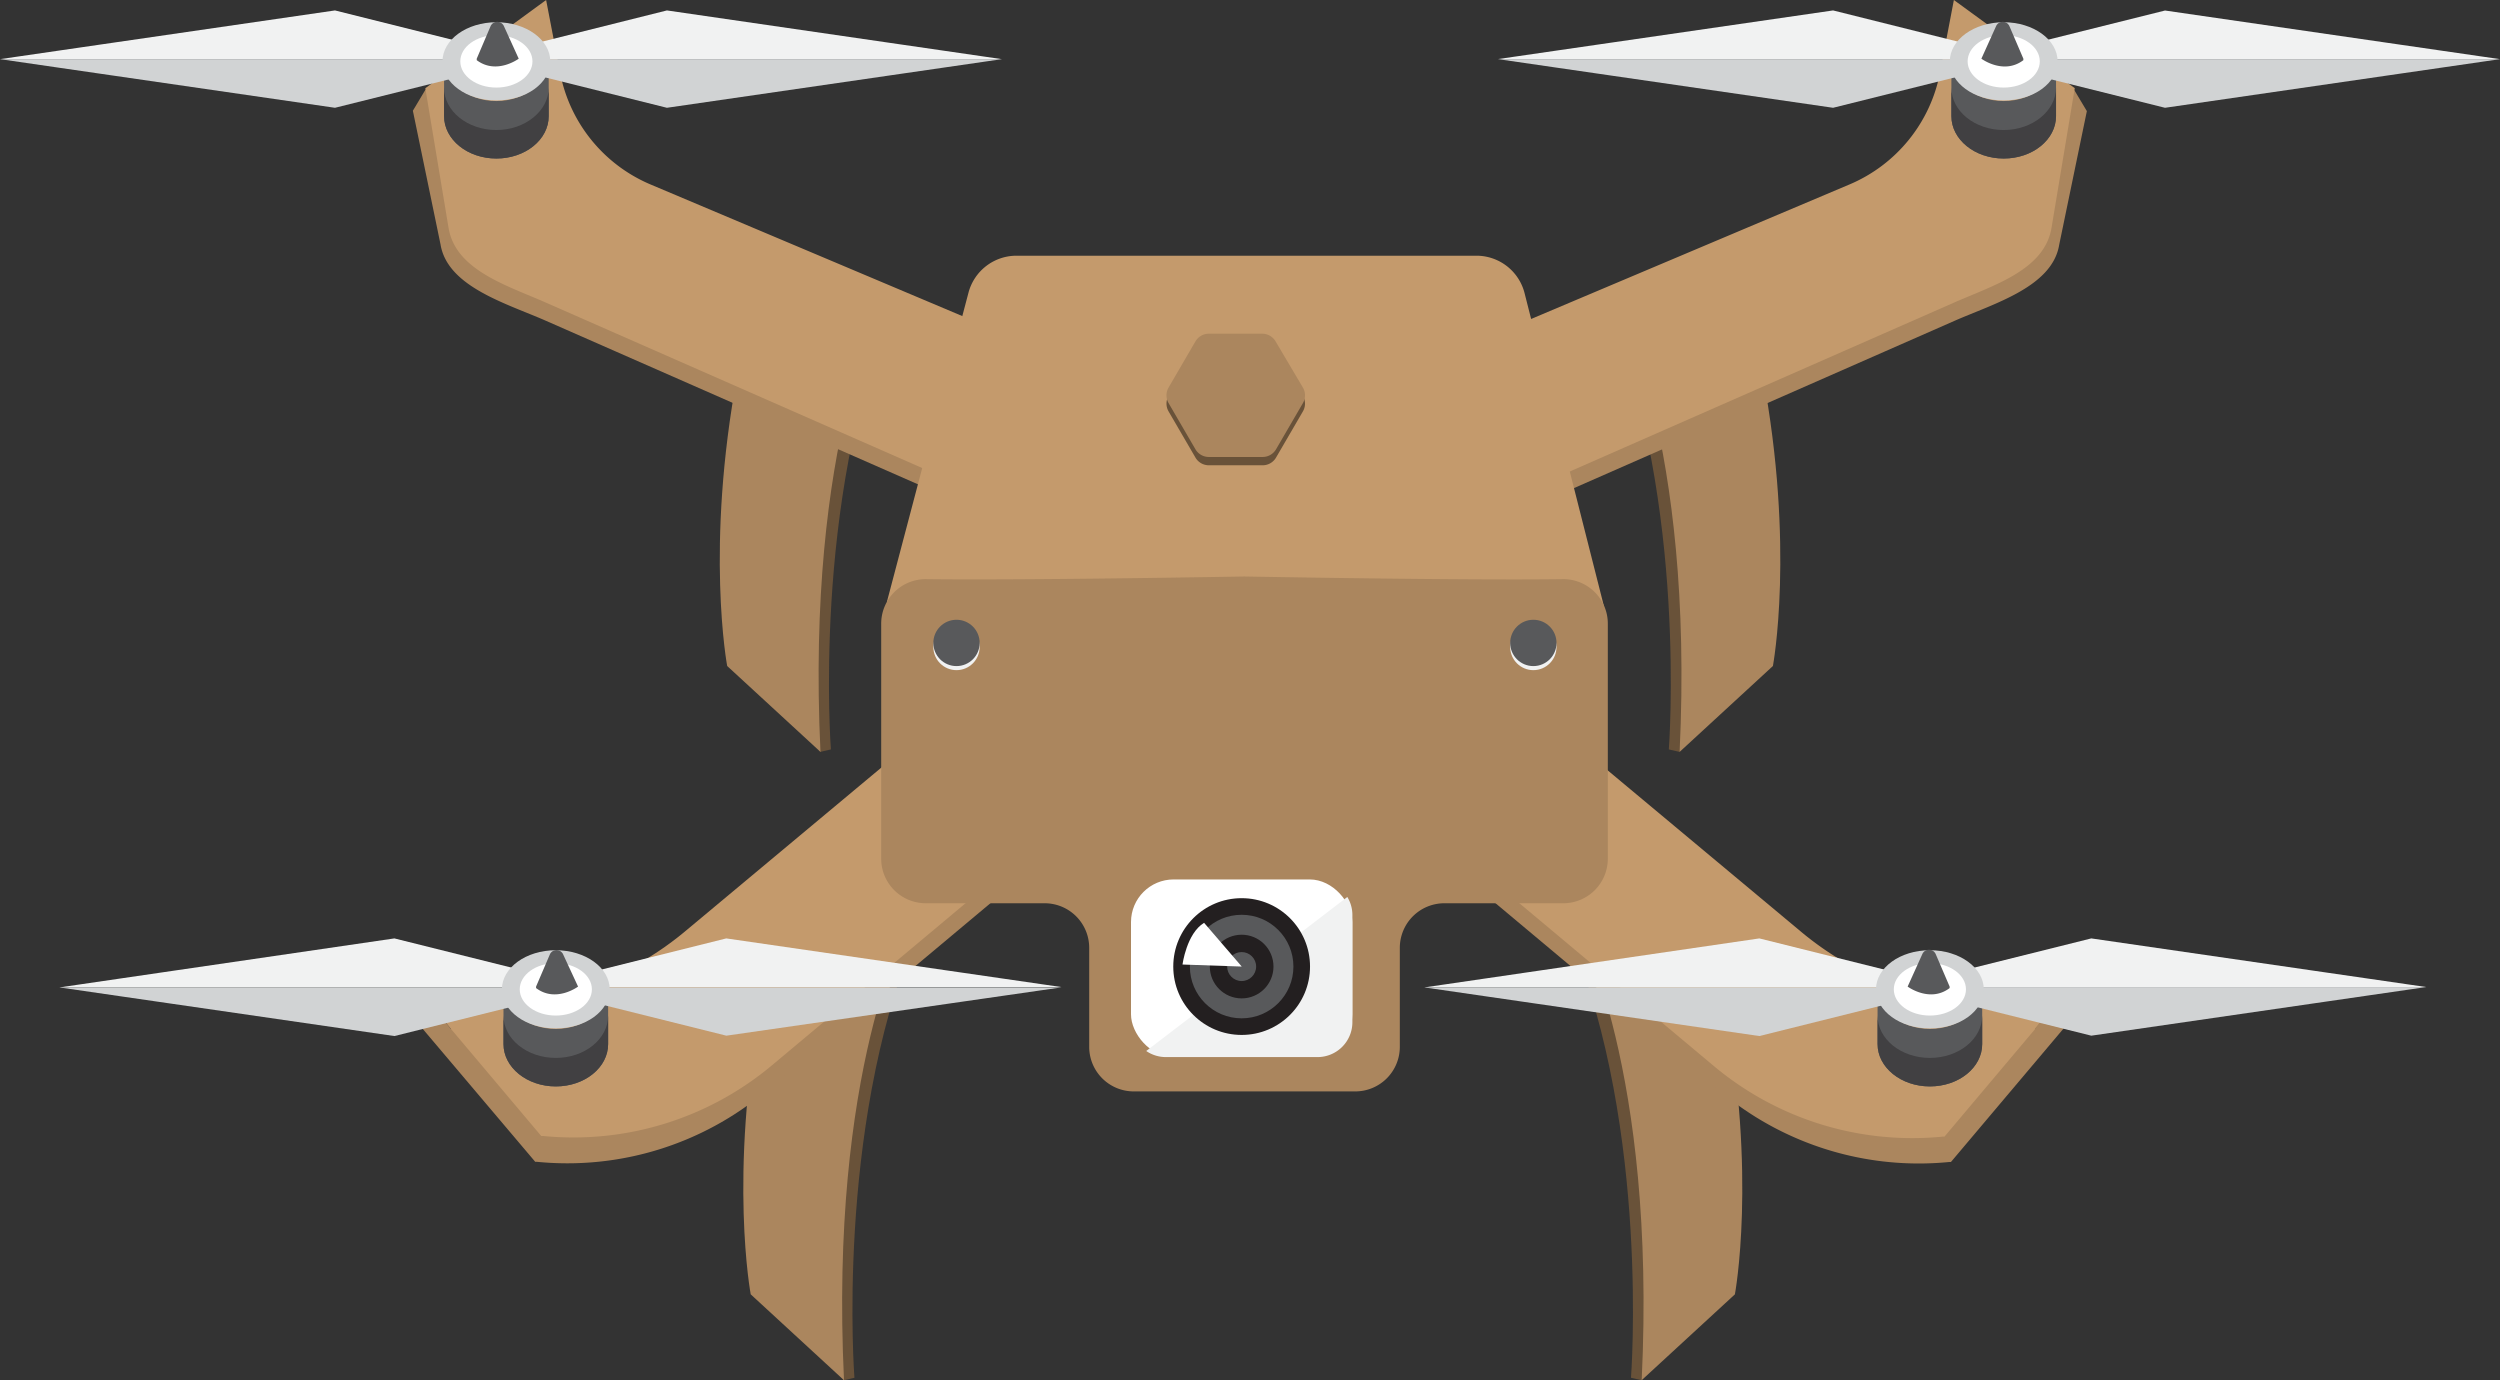 <svg xmlns="http://www.w3.org/2000/svg" viewBox="0 0 270.91 149.57"><rect x="0" y="0" width="270.91" height="149.57" fill="#333333" stroke="none"/><title>Depositphotos_107773518_10</title><g data-name="Layer 2"><path d="M174.3 33.5c8.6 21 6.54 47.71 6.54 47.71l1.17.27 3.73-9.56-7-38.53z" fill="#695239"/><path d="M175.11 32.27s8.51 15.51 6.9 49.21l10.11-9.31s2.41-12.84-1.12-31.62z" fill="#ab865e"/><path d="M211.73 2l-1.51 7.91A16.54 16.54 0 0 1 200.39 22l-38.25 16.11L165.77 55l46-20.22c4.25-1.87 10.61-3.67 11.37-8.24l3-14.5-1.35-2.26z" fill="#ab865e"/><path d="M210.22 7.91A16.54 16.54 0 0 1 200.39 20l-38.25 16.16L165.77 53l46-20.22c4.25-1.87 9.78-3.51 10.54-8.09l2.52-15.14L211.73 0z" fill="#c49a6c"/><path d="M217.13 10.95c-3.13 0-5.67-2.05-5.67-4.59v6.23c0 2.53 2.54 4.59 5.67 4.59s5.67-2.05 5.67-4.59V6.36c0 2.53-2.54 4.59-5.67 4.59z" fill="#58595b"/><path d="M217.13 14.09c-3.13 0-5.67-2.05-5.67-4.59v3.09c0 2.53 2.54 4.59 5.67 4.59s5.67-2.05 5.67-4.59V9.5c0 2.5-2.54 4.59-5.67 4.59z" fill="#414042"/><path d="M212.56 4.61l-13.92-3.48-36.3 5.27h50.34s-.31-1.89-.12-1.79z" fill="#f1f2f2"/><path d="M162.34 6.41l36.3 5.27 13.91-3.47c-.19.1.13-1.8.13-1.8z" fill="#d1d3d4"/><path d="M220.7 4.61c.19-.1-.13 1.8-.13 1.8h50.34l-36.3-5.27z" fill="#f1f2f2"/><path d="M220.7 8.21l13.91 3.47 36.3-5.27h-50.34s.32 1.9.13 1.8z" fill="#d1d3d4"/><ellipse cx="217.13" cy="6.65" rx="5.84" ry="4.24" fill="#d1d3d4"/><ellipse cx="217.13" cy="6.65" rx="3.91" ry="2.84" fill="#fff"/><path d="M216.31 2.82l-1.6 3.54s2.4 1.79 4.55.16v-.16l-1.51-3.52a.79.79 0 0 0-1.44-.02z" fill="#58595b"/><path d="M92.14 33.39l-7 38.53 3.73 9.56 1.17-.27S88 54.55 96.62 33.5z" fill="#695239"/><path d="M79.92 40.55c-3.53 18.78-1.12 31.62-1.12 31.62l10.11 9.31c-1.61-33.71 6.9-49.21 6.9-49.21z" fill="#ab865e"/><path d="M60.7 9.87L59.18 2 46.09 9.74 44.74 12l3 14.5c.76 4.57 7.13 6.38 11.37 8.24l46 20.22 3.63-16.86L70.52 22A16.54 16.54 0 0 1 60.7 9.87z" fill="#ab865e"/><path d="M60.7 7.91L59.18 0 46.09 9.56l2.52 15.14c.76 4.57 6.3 6.22 10.54 8.09l46 20.22 3.63-16.86L70.52 20A16.54 16.54 0 0 1 60.7 7.91z" fill="#c49a6c"/><path d="M94.69 101.48l-7 38.53 3.73 9.56 1.17-.27s-2.06-26.66 6.54-47.71z" fill="#695239"/><path d="M82.47 108.64c-3.53 18.78-1.12 31.62-1.12 31.62l10.11 9.31c-1.61-33.71 6.9-49.21 6.9-49.21z" fill="#ab865e"/><path d="M73.57 103.69A33.94 33.94 0 0 1 45.39 111L58 125.9h.2a33.51 33.51 0 0 0 24.79-7.65l26.47-22.16L101 80.75z" fill="#ab865e"/><path d="M74.27 100.9a33.94 33.94 0 0 1-28.19 7.29l12.57 14.91h.2a33.51 33.51 0 0 0 24.79-7.65l26.47-22.16-8.4-15.29z" fill="#c49a6c"/><path fill="#ab865e" d="M45.39 110.98l2.92 1.6.53-1.12-2.75-3.27-.7 2.79z"/><path d="M60.23 111.5c-3.13 0-5.67-2.05-5.67-4.59v6.23c0 2.53 2.54 4.59 5.67 4.59s5.67-2.05 5.67-4.59v-6.23c0 2.54-2.54 4.59-5.67 4.59z" fill="#58595b"/><path d="M60.23 114.64c-3.13 0-5.67-2.05-5.67-4.59v3.09c0 2.53 2.54 4.59 5.67 4.59s5.67-2.05 5.67-4.59v-3.09c0 2.54-2.54 4.59-5.67 4.59z" fill="#414042"/><path d="M64.8 105.16c.19-.1-.13 1.8-.13 1.8H115l-36.3-5.27z" fill="#f1f2f2"/><path d="M64.8 108.76l13.91 3.47L115 107H64.67s.33 1.86.13 1.76z" fill="#d1d3d4"/><path d="M56.65 105.16l-13.91-3.47L6.44 107h50.34s-.32-1.94-.13-1.84z" fill="#f1f2f2"/><path d="M6.44 107l36.3 5.27 13.91-3.47c-.19.1.13-1.8.13-1.8z" fill="#d1d3d4"/><ellipse cx="60.23" cy="107.21" rx="5.84" ry="4.24" fill="#d1d3d4"/><ellipse cx="60.23" cy="107.21" rx="3.91" ry="2.84" fill="#fff"/><path d="M59.6 103.39l-1.51 3.52v.16c2.15 1.63 4.55-.16 4.55-.16L61 103.37a.79.79 0 0 0-1.4.02z" fill="#58595b"/><path d="M170.2 101.59c8.6 21 6.54 47.71 6.54 47.71l1.17.27 3.73-9.56-7-38.53z" fill="#695239"/><path d="M171 100.35s8.51 15.51 6.9 49.21l10.1-9.3s2.41-12.84-1.12-31.62z" fill="#ab865e"/><path d="M195.78 103.69l-27.43-22.94-8.4 15.36 26.47 22.16a33.51 33.51 0 0 0 24.79 7.65h.2L224 111a33.94 33.94 0 0 1-28.22-7.31z" fill="#ab865e"/><path d="M195.09 100.9L167.65 78l-8.4 15.36 26.47 22.16a33.51 33.51 0 0 0 24.79 7.65h.2l12.57-14.92a33.94 33.94 0 0 1-28.19-7.35z" fill="#c49a6c"/><path fill="#ab865e" d="M220.51 111.46l.54 1.12 2.92-1.6-.7-2.79-2.76 3.27z"/><path d="M209.13 111.5c-3.13 0-5.67-2.05-5.67-4.59v6.23c0 2.53 2.54 4.59 5.67 4.59s5.67-2.05 5.67-4.59v-6.23c0 2.54-2.54 4.59-5.67 4.59z" fill="#58595b"/><path d="M209.13 114.64c-3.13 0-5.67-2.05-5.67-4.59v3.09c0 2.53 2.54 4.59 5.67 4.59s5.67-2.05 5.67-4.59v-3.09c0 2.54-2.54 4.59-5.67 4.59z" fill="#414042"/><path d="M204.56 105.16l-13.91-3.47-36.3 5.31h50.34s-.32-1.94-.13-1.84z" fill="#f1f2f2"/><path d="M154.35 107l36.3 5.27 13.91-3.47c-.19.1.13-1.8.13-1.8z" fill="#d1d3d4"/><path d="M212.71 105.16c.19-.1-.13 1.8-.13 1.8h50.34l-36.3-5.27z" fill="#f1f2f2"/><path d="M212.71 108.76l13.91 3.47 36.3-5.27h-50.34s.32 1.9.13 1.8z" fill="#d1d3d4"/><ellipse cx="209.13" cy="107.21" rx="5.84" ry="4.24" fill="#d1d3d4"/><ellipse cx="209.13" cy="107.21" rx="3.91" ry="2.84" fill="#fff"/><path d="M208.32 103.37l-1.6 3.54s2.41 1.79 4.55.16v-.16l-1.51-3.52a.79.79 0 0 0-1.44-.02z" fill="#58595b"/><path d="M160 27.71h-49.85a5.38 5.38 0 0 0-5.2 4L96.1 65.25l77.74.56-8.62-34a5.38 5.38 0 0 0-5.22-4.1z" fill="#c49a6c"/><path d="M169.28 62.76c-10.54.15-34.45-.29-34.45-.29s-23.91.43-34.45.29a4.82 4.82 0 0 0-4.89 4.83v25.46a4.83 4.83 0 0 0 4.83 4.83h12.88a4.83 4.83 0 0 1 4.83 4.83v10.73a4.83 4.83 0 0 0 4.83 4.83h24a4.83 4.83 0 0 0 4.83-4.83v-10.73a4.83 4.83 0 0 1 4.83-4.83h12.88a4.83 4.83 0 0 0 4.83-4.83V67.59a4.82 4.82 0 0 0-4.95-4.83z" fill="#ab865e"/><rect x="122.56" y="95.3" width="23.98" height="19.24" rx="4.62" ry="4.62" fill="#fff"/><path d="M124.21 113.89a3.75 3.75 0 0 0 2.13.66h16.43a3.78 3.78 0 0 0 3.78-3.78V99.08a3.74 3.74 0 0 0-.55-1.88z" fill="#f1f2f2"/><circle cx="134.55" cy="104.74" r="7.41" fill="#231f20"/><circle cx="134.55" cy="104.74" r="5.61" fill="#58595b"/><circle cx="134.55" cy="104.74" r="3.45" fill="#231f20"/><circle cx="134.55" cy="104.74" r="1.57" fill="#58595b"/><path d="M128.14 104.52l6.42.22-4.08-4.74c-1.9 1.15-2.34 4.52-2.34 4.52z" fill="#fff"/><circle cx="103.65" cy="70.11" r="2.51" fill="#f1f2f2"/><circle cx="103.65" cy="69.67" r="2.51" fill="#58595b"/><circle cx="166.16" cy="70.11" r="2.51" fill="#f1f2f2"/><circle cx="166.16" cy="69.67" r="2.51" fill="#58595b"/><path d="M138.23 37.9a1.68 1.68 0 0 0-1.46-.84H131a1.68 1.68 0 0 0-1.46.84l-2.91 5a1.68 1.68 0 0 0 0 1.68l2.91 5a1.68 1.68 0 0 0 1.46.84h5.82a1.68 1.68 0 0 0 1.46-.84l2.91-5a1.68 1.68 0 0 0 0-1.68z" fill="#695239"/><path d="M138.23 37a1.68 1.68 0 0 0-1.46-.84H131a1.68 1.68 0 0 0-1.46.84l-2.91 5a1.68 1.68 0 0 0 0 1.68l2.91 5a1.68 1.68 0 0 0 1.46.84h5.82a1.68 1.68 0 0 0 1.46-.84l2.91-5a1.68 1.68 0 0 0 0-1.68z" fill="#ab865e"/><path d="M53.79 10.95c-3.13 0-5.67-2.05-5.67-4.59v6.23c0 2.53 2.54 4.59 5.67 4.59s5.67-2.05 5.67-4.59V6.36c0 2.53-2.54 4.59-5.67 4.59z" fill="#58595b"/><path d="M53.79 14.09c-3.13 0-5.67-2.05-5.67-4.59v3.09c0 2.53 2.54 4.59 5.67 4.59s5.67-2.05 5.67-4.59V9.5c0 2.5-2.54 4.59-5.67 4.59z" fill="#414042"/><path d="M58.36 4.61c.19-.1-.13 1.8-.13 1.8h50.34l-36.3-5.28z" fill="#f1f2f2"/><path d="M58.36 8.21l13.91 3.47 36.3-5.27H58.23s.32 1.9.13 1.8z" fill="#d1d3d4"/><path d="M50.22 4.61L36.3 1.13 0 6.41h50.34s-.34-1.9-.12-1.8z" fill="#f1f2f2"/><path d="M0 6.41l36.3 5.27 13.92-3.47c-.19.1.13-1.8.13-1.8z" fill="#d1d3d4"/><ellipse cx="53.79" cy="6.65" rx="5.84" ry="4.24" fill="#d1d3d4"/><ellipse cx="53.79" cy="6.65" rx="3.91" ry="2.84" fill="#fff"/><path d="M53.16 2.84l-1.5 3.52v.16c2.15 1.62 4.55-.16 4.55-.16L54.6 2.82a.79.79 0 0 0-1.44.02z" fill="#58595b"/></g></svg>
